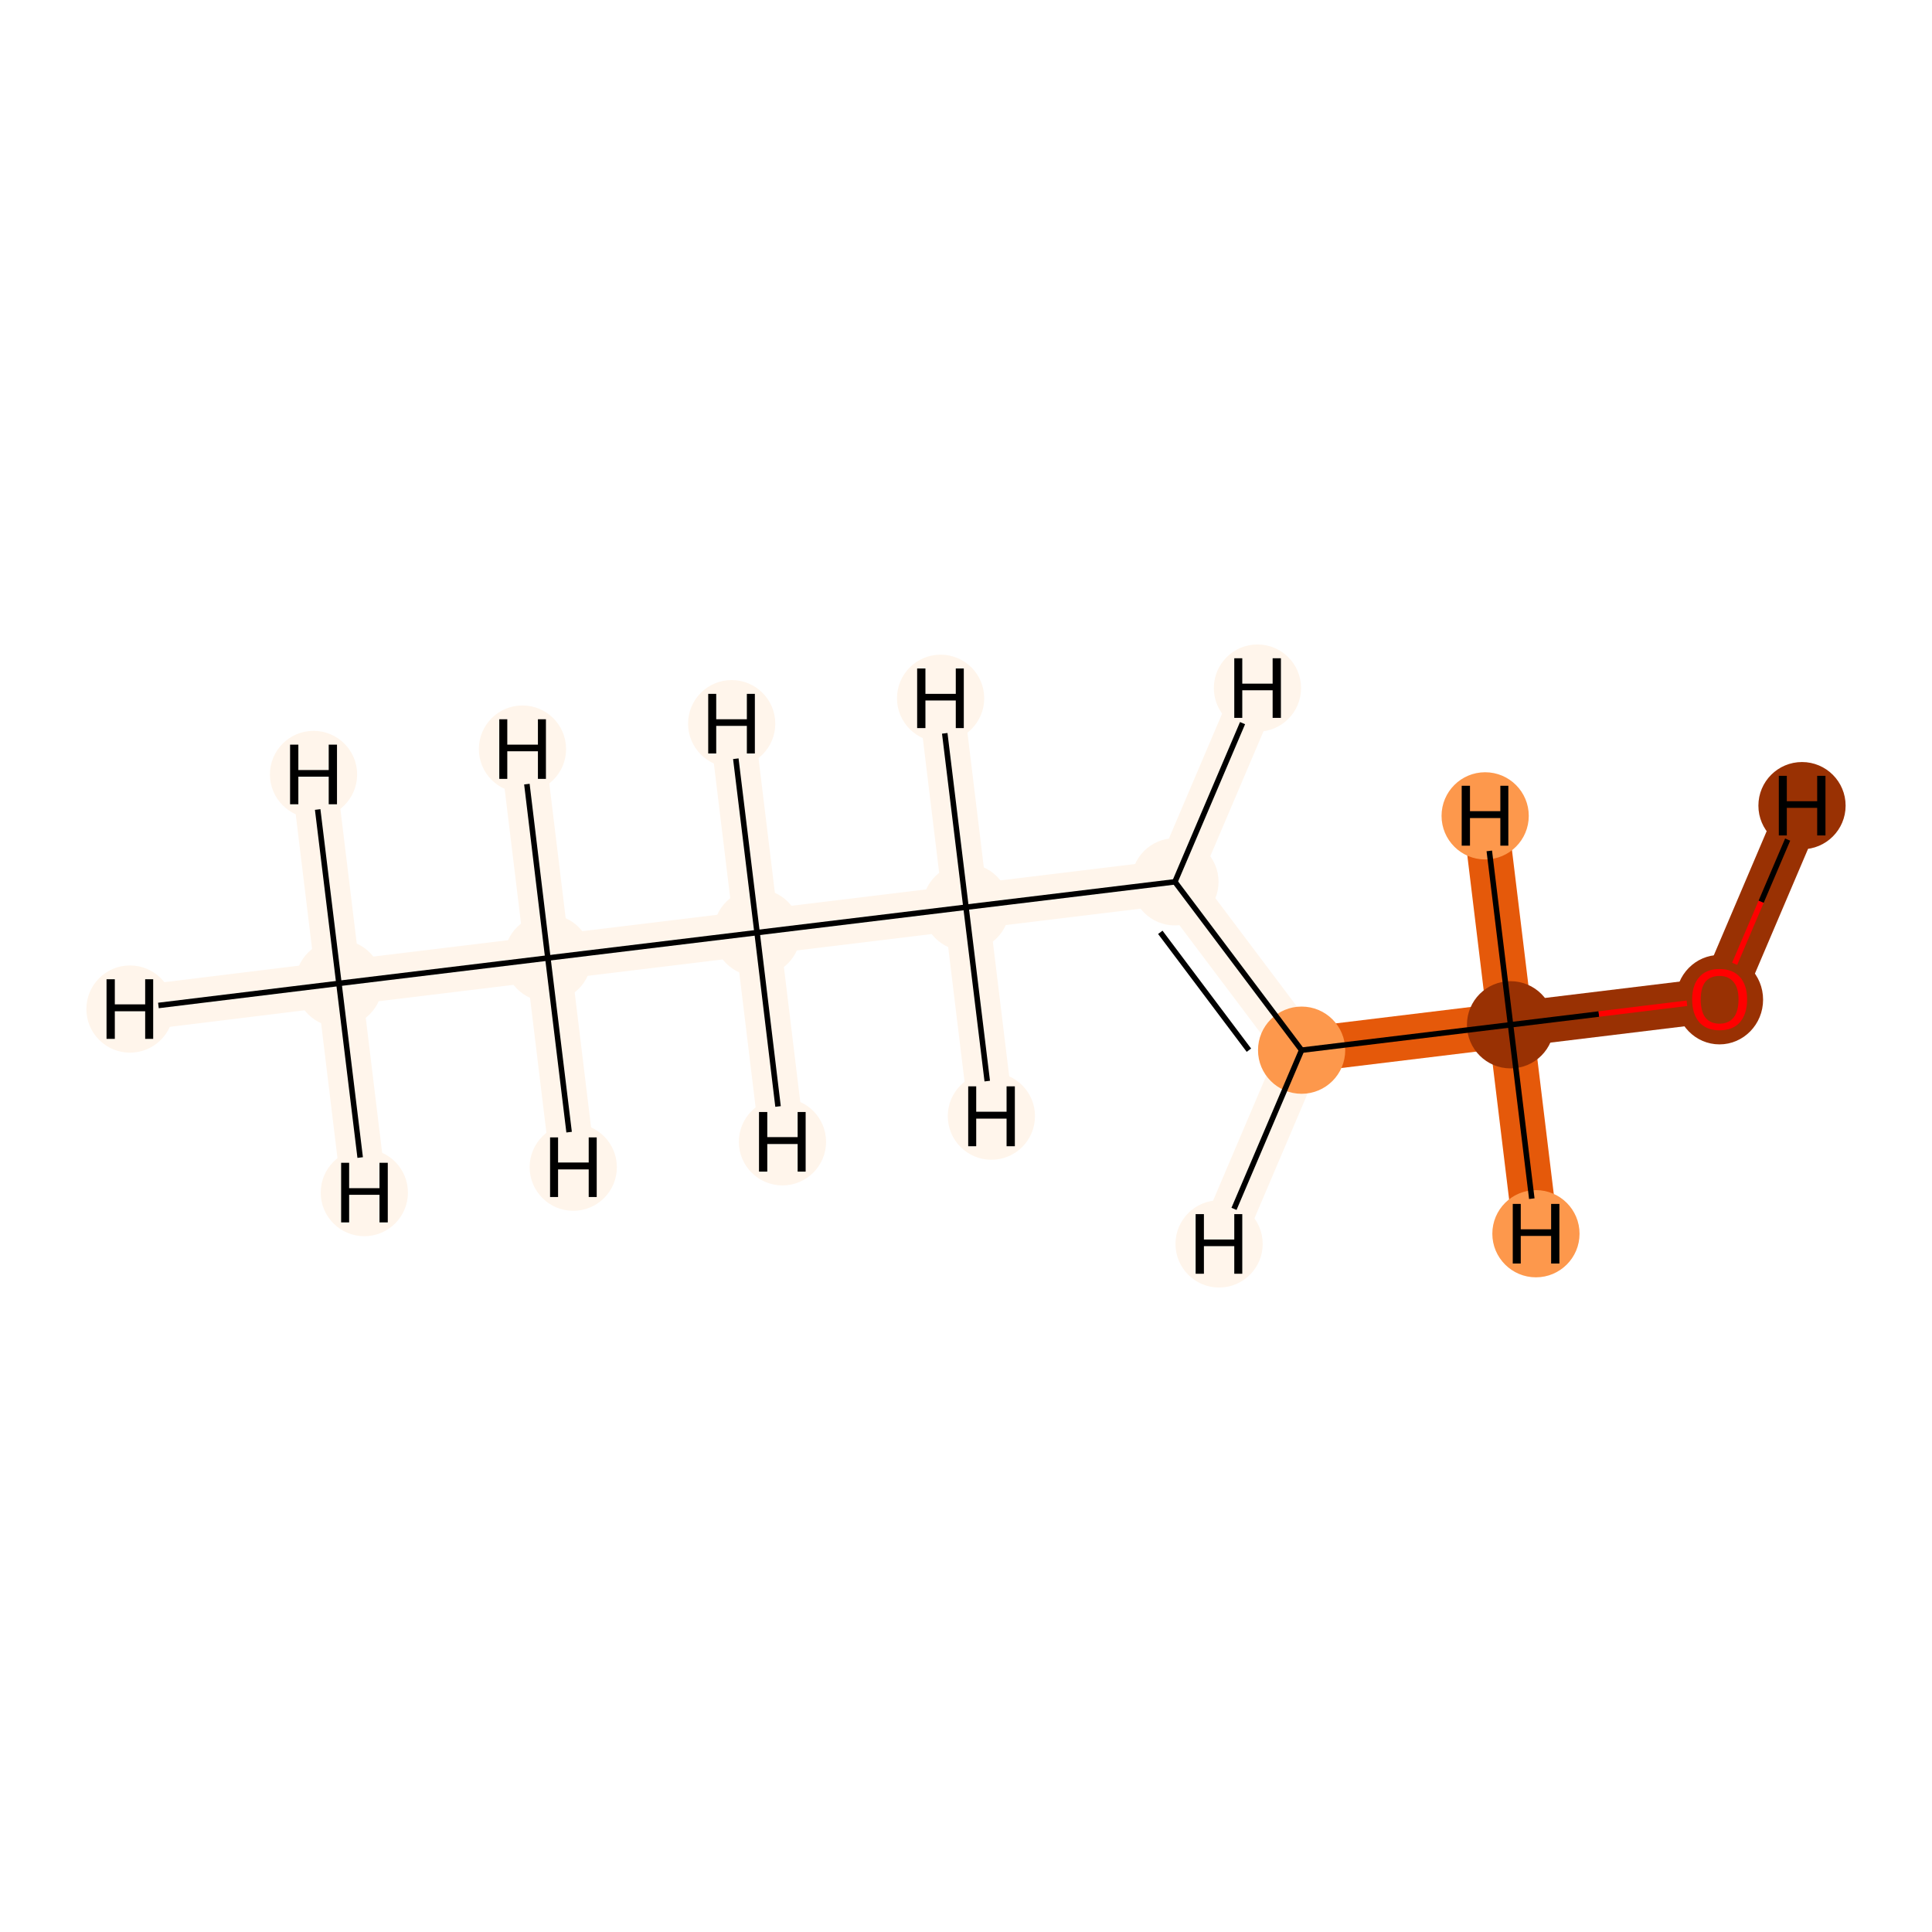 <?xml version='1.0' encoding='iso-8859-1'?>
<svg version='1.1' baseProfile='full'
              xmlns='http://www.w3.org/2000/svg'
                      xmlns:rdkit='http://www.rdkit.org/xml'
                      xmlns:xlink='http://www.w3.org/1999/xlink'
                  xml:space='preserve'
width='700px' height='700px' viewBox='0 0 700 700'>
<!-- END OF HEADER -->
<rect style='opacity:1.0;fill:#FFFFFF;stroke:none' width='700.0' height='700.0' x='0.0' y='0.0'> </rect>
<path d='M 122.8,356.3 L 198.5,347.1' style='fill:none;fill-rule:evenodd;stroke:#FFF5EB;stroke-width:16.3px;stroke-linecap:butt;stroke-linejoin:miter;stroke-opacity:1' />
<path d='M 122.8,356.3 L 47.1,365.6' style='fill:none;fill-rule:evenodd;stroke:#FFF5EB;stroke-width:16.3px;stroke-linecap:butt;stroke-linejoin:miter;stroke-opacity:1' />
<path d='M 122.8,356.3 L 132.0,432.1' style='fill:none;fill-rule:evenodd;stroke:#FFF5EB;stroke-width:16.3px;stroke-linecap:butt;stroke-linejoin:miter;stroke-opacity:1' />
<path d='M 122.8,356.3 L 113.6,280.6' style='fill:none;fill-rule:evenodd;stroke:#FFF5EB;stroke-width:16.3px;stroke-linecap:butt;stroke-linejoin:miter;stroke-opacity:1' />
<path d='M 198.5,347.1 L 274.3,337.9' style='fill:none;fill-rule:evenodd;stroke:#FFF5EB;stroke-width:16.3px;stroke-linecap:butt;stroke-linejoin:miter;stroke-opacity:1' />
<path d='M 198.5,347.1 L 207.7,422.9' style='fill:none;fill-rule:evenodd;stroke:#FFF5EB;stroke-width:16.3px;stroke-linecap:butt;stroke-linejoin:miter;stroke-opacity:1' />
<path d='M 198.5,347.1 L 189.3,271.4' style='fill:none;fill-rule:evenodd;stroke:#FFF5EB;stroke-width:16.3px;stroke-linecap:butt;stroke-linejoin:miter;stroke-opacity:1' />
<path d='M 274.3,337.9 L 350.0,328.7' style='fill:none;fill-rule:evenodd;stroke:#FFF5EB;stroke-width:16.3px;stroke-linecap:butt;stroke-linejoin:miter;stroke-opacity:1' />
<path d='M 274.3,337.9 L 265.1,262.2' style='fill:none;fill-rule:evenodd;stroke:#FFF5EB;stroke-width:16.3px;stroke-linecap:butt;stroke-linejoin:miter;stroke-opacity:1' />
<path d='M 274.3,337.9 L 283.5,413.7' style='fill:none;fill-rule:evenodd;stroke:#FFF5EB;stroke-width:16.3px;stroke-linecap:butt;stroke-linejoin:miter;stroke-opacity:1' />
<path d='M 350.0,328.7 L 425.7,319.5' style='fill:none;fill-rule:evenodd;stroke:#FFF5EB;stroke-width:16.3px;stroke-linecap:butt;stroke-linejoin:miter;stroke-opacity:1' />
<path d='M 350.0,328.7 L 340.8,253.0' style='fill:none;fill-rule:evenodd;stroke:#FFF5EB;stroke-width:16.3px;stroke-linecap:butt;stroke-linejoin:miter;stroke-opacity:1' />
<path d='M 350.0,328.7 L 359.2,404.4' style='fill:none;fill-rule:evenodd;stroke:#FFF5EB;stroke-width:16.3px;stroke-linecap:butt;stroke-linejoin:miter;stroke-opacity:1' />
<path d='M 425.7,319.5 L 471.6,380.5' style='fill:none;fill-rule:evenodd;stroke:#FFF5EB;stroke-width:16.3px;stroke-linecap:butt;stroke-linejoin:miter;stroke-opacity:1' />
<path d='M 425.7,319.5 L 455.6,249.3' style='fill:none;fill-rule:evenodd;stroke:#FFF5EB;stroke-width:16.3px;stroke-linecap:butt;stroke-linejoin:miter;stroke-opacity:1' />
<path d='M 471.6,380.5 L 547.3,371.3' style='fill:none;fill-rule:evenodd;stroke:#E5590A;stroke-width:16.3px;stroke-linecap:butt;stroke-linejoin:miter;stroke-opacity:1' />
<path d='M 471.6,380.5 L 441.7,450.7' style='fill:none;fill-rule:evenodd;stroke:#FFF5EB;stroke-width:16.3px;stroke-linecap:butt;stroke-linejoin:miter;stroke-opacity:1' />
<path d='M 547.3,371.3 L 623.0,362.1' style='fill:none;fill-rule:evenodd;stroke:#993103;stroke-width:16.3px;stroke-linecap:butt;stroke-linejoin:miter;stroke-opacity:1' />
<path d='M 547.3,371.3 L 556.5,447.0' style='fill:none;fill-rule:evenodd;stroke:#E5590A;stroke-width:16.3px;stroke-linecap:butt;stroke-linejoin:miter;stroke-opacity:1' />
<path d='M 547.3,371.3 L 538.1,295.6' style='fill:none;fill-rule:evenodd;stroke:#E5590A;stroke-width:16.3px;stroke-linecap:butt;stroke-linejoin:miter;stroke-opacity:1' />
<path d='M 623.0,362.1 L 652.9,291.9' style='fill:none;fill-rule:evenodd;stroke:#993103;stroke-width:16.3px;stroke-linecap:butt;stroke-linejoin:miter;stroke-opacity:1' />
<ellipse cx='122.8' cy='356.3' rx='15.3' ry='15.3'  style='fill:#FFF5EB;fill-rule:evenodd;stroke:#FFF5EB;stroke-width:1.0px;stroke-linecap:butt;stroke-linejoin:miter;stroke-opacity:1' />
<ellipse cx='198.5' cy='347.1' rx='15.3' ry='15.3'  style='fill:#FFF5EB;fill-rule:evenodd;stroke:#FFF5EB;stroke-width:1.0px;stroke-linecap:butt;stroke-linejoin:miter;stroke-opacity:1' />
<ellipse cx='274.3' cy='337.9' rx='15.3' ry='15.3'  style='fill:#FFF5EB;fill-rule:evenodd;stroke:#FFF5EB;stroke-width:1.0px;stroke-linecap:butt;stroke-linejoin:miter;stroke-opacity:1' />
<ellipse cx='350.0' cy='328.7' rx='15.3' ry='15.3'  style='fill:#FFF5EB;fill-rule:evenodd;stroke:#FFF5EB;stroke-width:1.0px;stroke-linecap:butt;stroke-linejoin:miter;stroke-opacity:1' />
<ellipse cx='425.7' cy='319.5' rx='15.3' ry='15.3'  style='fill:#FFF5EB;fill-rule:evenodd;stroke:#FFF5EB;stroke-width:1.0px;stroke-linecap:butt;stroke-linejoin:miter;stroke-opacity:1' />
<ellipse cx='471.6' cy='380.5' rx='15.3' ry='15.3'  style='fill:#FD984C;fill-rule:evenodd;stroke:#FD984C;stroke-width:1.0px;stroke-linecap:butt;stroke-linejoin:miter;stroke-opacity:1' />
<ellipse cx='547.3' cy='371.3' rx='15.3' ry='15.3'  style='fill:#993103;fill-rule:evenodd;stroke:#993103;stroke-width:1.0px;stroke-linecap:butt;stroke-linejoin:miter;stroke-opacity:1' />
<ellipse cx='623.0' cy='362.2' rx='15.3' ry='15.7'  style='fill:#993103;fill-rule:evenodd;stroke:#993103;stroke-width:1.0px;stroke-linecap:butt;stroke-linejoin:miter;stroke-opacity:1' />
<ellipse cx='47.1' cy='365.6' rx='15.3' ry='15.3'  style='fill:#FFF5EB;fill-rule:evenodd;stroke:#FFF5EB;stroke-width:1.0px;stroke-linecap:butt;stroke-linejoin:miter;stroke-opacity:1' />
<ellipse cx='132.0' cy='432.1' rx='15.3' ry='15.3'  style='fill:#FFF5EB;fill-rule:evenodd;stroke:#FFF5EB;stroke-width:1.0px;stroke-linecap:butt;stroke-linejoin:miter;stroke-opacity:1' />
<ellipse cx='113.6' cy='280.6' rx='15.3' ry='15.3'  style='fill:#FFF5EB;fill-rule:evenodd;stroke:#FFF5EB;stroke-width:1.0px;stroke-linecap:butt;stroke-linejoin:miter;stroke-opacity:1' />
<ellipse cx='207.7' cy='422.9' rx='15.3' ry='15.3'  style='fill:#FFF5EB;fill-rule:evenodd;stroke:#FFF5EB;stroke-width:1.0px;stroke-linecap:butt;stroke-linejoin:miter;stroke-opacity:1' />
<ellipse cx='189.3' cy='271.4' rx='15.3' ry='15.3'  style='fill:#FFF5EB;fill-rule:evenodd;stroke:#FFF5EB;stroke-width:1.0px;stroke-linecap:butt;stroke-linejoin:miter;stroke-opacity:1' />
<ellipse cx='265.1' cy='262.2' rx='15.3' ry='15.3'  style='fill:#FFF5EB;fill-rule:evenodd;stroke:#FFF5EB;stroke-width:1.0px;stroke-linecap:butt;stroke-linejoin:miter;stroke-opacity:1' />
<ellipse cx='283.5' cy='413.7' rx='15.3' ry='15.3'  style='fill:#FFF5EB;fill-rule:evenodd;stroke:#FFF5EB;stroke-width:1.0px;stroke-linecap:butt;stroke-linejoin:miter;stroke-opacity:1' />
<ellipse cx='340.8' cy='253.0' rx='15.3' ry='15.3'  style='fill:#FFF5EB;fill-rule:evenodd;stroke:#FFF5EB;stroke-width:1.0px;stroke-linecap:butt;stroke-linejoin:miter;stroke-opacity:1' />
<ellipse cx='359.2' cy='404.4' rx='15.3' ry='15.3'  style='fill:#FFF5EB;fill-rule:evenodd;stroke:#FFF5EB;stroke-width:1.0px;stroke-linecap:butt;stroke-linejoin:miter;stroke-opacity:1' />
<ellipse cx='455.6' cy='249.3' rx='15.3' ry='15.3'  style='fill:#FFF5EB;fill-rule:evenodd;stroke:#FFF5EB;stroke-width:1.0px;stroke-linecap:butt;stroke-linejoin:miter;stroke-opacity:1' />
<ellipse cx='441.7' cy='450.7' rx='15.3' ry='15.3'  style='fill:#FFF5EB;fill-rule:evenodd;stroke:#FFF5EB;stroke-width:1.0px;stroke-linecap:butt;stroke-linejoin:miter;stroke-opacity:1' />
<ellipse cx='556.5' cy='447.0' rx='15.3' ry='15.3'  style='fill:#FD984C;fill-rule:evenodd;stroke:#FD984C;stroke-width:1.0px;stroke-linecap:butt;stroke-linejoin:miter;stroke-opacity:1' />
<ellipse cx='538.1' cy='295.6' rx='15.3' ry='15.3'  style='fill:#FD984C;fill-rule:evenodd;stroke:#FD984C;stroke-width:1.0px;stroke-linecap:butt;stroke-linejoin:miter;stroke-opacity:1' />
<ellipse cx='652.9' cy='291.9' rx='15.3' ry='15.3'  style='fill:#993103;fill-rule:evenodd;stroke:#993103;stroke-width:1.0px;stroke-linecap:butt;stroke-linejoin:miter;stroke-opacity:1' />
<path class='bond-0 atom-0 atom-1' d='M 122.8,356.3 L 198.5,347.1' style='fill:none;fill-rule:evenodd;stroke:#000000;stroke-width:2.0px;stroke-linecap:butt;stroke-linejoin:miter;stroke-opacity:1' />
<path class='bond-7 atom-0 atom-8' d='M 122.8,356.3 L 57.4,364.3' style='fill:none;fill-rule:evenodd;stroke:#000000;stroke-width:2.0px;stroke-linecap:butt;stroke-linejoin:miter;stroke-opacity:1' />
<path class='bond-8 atom-0 atom-9' d='M 122.8,356.3 L 130.5,419.4' style='fill:none;fill-rule:evenodd;stroke:#000000;stroke-width:2.0px;stroke-linecap:butt;stroke-linejoin:miter;stroke-opacity:1' />
<path class='bond-9 atom-0 atom-10' d='M 122.8,356.3 L 115.1,293.3' style='fill:none;fill-rule:evenodd;stroke:#000000;stroke-width:2.0px;stroke-linecap:butt;stroke-linejoin:miter;stroke-opacity:1' />
<path class='bond-1 atom-1 atom-2' d='M 198.5,347.1 L 274.3,337.9' style='fill:none;fill-rule:evenodd;stroke:#000000;stroke-width:2.0px;stroke-linecap:butt;stroke-linejoin:miter;stroke-opacity:1' />
<path class='bond-10 atom-1 atom-11' d='M 198.5,347.1 L 206.2,410.2' style='fill:none;fill-rule:evenodd;stroke:#000000;stroke-width:2.0px;stroke-linecap:butt;stroke-linejoin:miter;stroke-opacity:1' />
<path class='bond-11 atom-1 atom-12' d='M 198.5,347.1 L 190.9,284.1' style='fill:none;fill-rule:evenodd;stroke:#000000;stroke-width:2.0px;stroke-linecap:butt;stroke-linejoin:miter;stroke-opacity:1' />
<path class='bond-2 atom-2 atom-3' d='M 274.3,337.9 L 350.0,328.7' style='fill:none;fill-rule:evenodd;stroke:#000000;stroke-width:2.0px;stroke-linecap:butt;stroke-linejoin:miter;stroke-opacity:1' />
<path class='bond-12 atom-2 atom-13' d='M 274.3,337.9 L 266.6,274.9' style='fill:none;fill-rule:evenodd;stroke:#000000;stroke-width:2.0px;stroke-linecap:butt;stroke-linejoin:miter;stroke-opacity:1' />
<path class='bond-13 atom-2 atom-14' d='M 274.3,337.9 L 281.9,400.9' style='fill:none;fill-rule:evenodd;stroke:#000000;stroke-width:2.0px;stroke-linecap:butt;stroke-linejoin:miter;stroke-opacity:1' />
<path class='bond-3 atom-3 atom-4' d='M 350.0,328.7 L 425.7,319.5' style='fill:none;fill-rule:evenodd;stroke:#000000;stroke-width:2.0px;stroke-linecap:butt;stroke-linejoin:miter;stroke-opacity:1' />
<path class='bond-14 atom-3 atom-15' d='M 350.0,328.7 L 342.3,265.7' style='fill:none;fill-rule:evenodd;stroke:#000000;stroke-width:2.0px;stroke-linecap:butt;stroke-linejoin:miter;stroke-opacity:1' />
<path class='bond-15 atom-3 atom-16' d='M 350.0,328.7 L 357.7,391.7' style='fill:none;fill-rule:evenodd;stroke:#000000;stroke-width:2.0px;stroke-linecap:butt;stroke-linejoin:miter;stroke-opacity:1' />
<path class='bond-4 atom-4 atom-5' d='M 425.7,319.5 L 471.6,380.5' style='fill:none;fill-rule:evenodd;stroke:#000000;stroke-width:2.0px;stroke-linecap:butt;stroke-linejoin:miter;stroke-opacity:1' />
<path class='bond-4 atom-4 atom-5' d='M 420.4,337.8 L 452.5,380.5' style='fill:none;fill-rule:evenodd;stroke:#000000;stroke-width:2.0px;stroke-linecap:butt;stroke-linejoin:miter;stroke-opacity:1' />
<path class='bond-16 atom-4 atom-17' d='M 425.7,319.5 L 450.2,262.0' style='fill:none;fill-rule:evenodd;stroke:#000000;stroke-width:2.0px;stroke-linecap:butt;stroke-linejoin:miter;stroke-opacity:1' />
<path class='bond-5 atom-5 atom-6' d='M 471.6,380.5 L 547.3,371.3' style='fill:none;fill-rule:evenodd;stroke:#000000;stroke-width:2.0px;stroke-linecap:butt;stroke-linejoin:miter;stroke-opacity:1' />
<path class='bond-17 atom-5 atom-18' d='M 471.6,380.5 L 447.1,438.0' style='fill:none;fill-rule:evenodd;stroke:#000000;stroke-width:2.0px;stroke-linecap:butt;stroke-linejoin:miter;stroke-opacity:1' />
<path class='bond-6 atom-6 atom-7' d='M 547.3,371.3 L 579.3,367.4' style='fill:none;fill-rule:evenodd;stroke:#000000;stroke-width:2.0px;stroke-linecap:butt;stroke-linejoin:miter;stroke-opacity:1' />
<path class='bond-6 atom-6 atom-7' d='M 579.3,367.4 L 611.2,363.5' style='fill:none;fill-rule:evenodd;stroke:#FF0000;stroke-width:2.0px;stroke-linecap:butt;stroke-linejoin:miter;stroke-opacity:1' />
<path class='bond-18 atom-6 atom-19' d='M 547.3,371.3 L 555.0,434.3' style='fill:none;fill-rule:evenodd;stroke:#000000;stroke-width:2.0px;stroke-linecap:butt;stroke-linejoin:miter;stroke-opacity:1' />
<path class='bond-19 atom-6 atom-20' d='M 547.3,371.3 L 539.6,308.3' style='fill:none;fill-rule:evenodd;stroke:#000000;stroke-width:2.0px;stroke-linecap:butt;stroke-linejoin:miter;stroke-opacity:1' />
<path class='bond-20 atom-7 atom-21' d='M 628.5,349.2 L 638.1,326.7' style='fill:none;fill-rule:evenodd;stroke:#FF0000;stroke-width:2.0px;stroke-linecap:butt;stroke-linejoin:miter;stroke-opacity:1' />
<path class='bond-20 atom-7 atom-21' d='M 638.1,326.7 L 647.7,304.2' style='fill:none;fill-rule:evenodd;stroke:#000000;stroke-width:2.0px;stroke-linecap:butt;stroke-linejoin:miter;stroke-opacity:1' />
<path  class='atom-7' d='M 613.1 362.1
Q 613.1 356.9, 615.7 354.0
Q 618.2 351.1, 623.0 351.1
Q 627.8 351.1, 630.4 354.0
Q 633.0 356.9, 633.0 362.1
Q 633.0 367.4, 630.4 370.4
Q 627.8 373.3, 623.0 373.3
Q 618.3 373.3, 615.7 370.4
Q 613.1 367.4, 613.1 362.1
M 623.0 370.9
Q 626.3 370.9, 628.1 368.7
Q 629.9 366.5, 629.9 362.1
Q 629.9 357.9, 628.1 355.8
Q 626.3 353.6, 623.0 353.6
Q 619.7 353.6, 617.9 355.7
Q 616.2 357.9, 616.2 362.1
Q 616.2 366.5, 617.9 368.7
Q 619.7 370.9, 623.0 370.9
' fill='#FF0000'/>
<path  class='atom-8' d='M 38.6 354.8
L 41.6 354.8
L 41.6 363.9
L 52.6 363.9
L 52.6 354.8
L 55.5 354.8
L 55.5 376.4
L 52.6 376.4
L 52.6 366.4
L 41.6 366.4
L 41.6 376.4
L 38.6 376.4
L 38.6 354.8
' fill='#000000'/>
<path  class='atom-9' d='M 123.6 421.3
L 126.5 421.3
L 126.5 430.5
L 137.5 430.5
L 137.5 421.3
L 140.5 421.3
L 140.5 442.9
L 137.5 442.9
L 137.5 432.9
L 126.5 432.9
L 126.5 442.9
L 123.6 442.9
L 123.6 421.3
' fill='#000000'/>
<path  class='atom-10' d='M 105.1 269.8
L 108.1 269.8
L 108.1 279.0
L 119.1 279.0
L 119.1 269.8
L 122.1 269.8
L 122.1 291.4
L 119.1 291.4
L 119.1 281.4
L 108.1 281.4
L 108.1 291.4
L 105.1 291.4
L 105.1 269.8
' fill='#000000'/>
<path  class='atom-11' d='M 199.3 412.1
L 202.2 412.1
L 202.2 421.2
L 213.3 421.2
L 213.3 412.1
L 216.2 412.1
L 216.2 433.7
L 213.3 433.7
L 213.3 423.7
L 202.2 423.7
L 202.2 433.7
L 199.3 433.7
L 199.3 412.1
' fill='#000000'/>
<path  class='atom-12' d='M 180.9 260.6
L 183.8 260.6
L 183.8 269.8
L 194.9 269.8
L 194.9 260.6
L 197.8 260.6
L 197.8 282.2
L 194.9 282.2
L 194.9 272.2
L 183.8 272.2
L 183.8 282.2
L 180.9 282.2
L 180.9 260.6
' fill='#000000'/>
<path  class='atom-13' d='M 256.6 251.4
L 259.5 251.4
L 259.5 260.6
L 270.6 260.6
L 270.6 251.4
L 273.5 251.4
L 273.5 273.0
L 270.6 273.0
L 270.6 263.0
L 259.5 263.0
L 259.5 273.0
L 256.6 273.0
L 256.6 251.4
' fill='#000000'/>
<path  class='atom-14' d='M 275.0 402.9
L 278.0 402.9
L 278.0 412.0
L 289.0 412.0
L 289.0 402.9
L 291.9 402.9
L 291.9 424.5
L 289.0 424.5
L 289.0 414.5
L 278.0 414.5
L 278.0 424.5
L 275.0 424.5
L 275.0 402.9
' fill='#000000'/>
<path  class='atom-15' d='M 332.3 242.2
L 335.3 242.2
L 335.3 251.4
L 346.3 251.4
L 346.3 242.2
L 349.2 242.2
L 349.2 263.8
L 346.3 263.8
L 346.3 253.8
L 335.3 253.8
L 335.3 263.8
L 332.3 263.8
L 332.3 242.2
' fill='#000000'/>
<path  class='atom-16' d='M 350.8 393.6
L 353.7 393.6
L 353.7 402.8
L 364.7 402.8
L 364.7 393.6
L 367.7 393.6
L 367.7 415.3
L 364.7 415.3
L 364.7 405.3
L 353.7 405.3
L 353.7 415.3
L 350.8 415.3
L 350.8 393.6
' fill='#000000'/>
<path  class='atom-17' d='M 447.2 238.5
L 450.1 238.5
L 450.1 247.7
L 461.1 247.7
L 461.1 238.5
L 464.1 238.5
L 464.1 260.1
L 461.1 260.1
L 461.1 250.1
L 450.1 250.1
L 450.1 260.1
L 447.2 260.1
L 447.2 238.5
' fill='#000000'/>
<path  class='atom-18' d='M 433.2 439.9
L 436.2 439.9
L 436.2 449.1
L 447.2 449.1
L 447.2 439.9
L 450.1 439.9
L 450.1 461.5
L 447.2 461.5
L 447.2 451.5
L 436.2 451.5
L 436.2 461.5
L 433.2 461.5
L 433.2 439.9
' fill='#000000'/>
<path  class='atom-19' d='M 548.1 436.2
L 551.0 436.2
L 551.0 445.4
L 562.0 445.4
L 562.0 436.2
L 565.0 436.2
L 565.0 457.8
L 562.0 457.8
L 562.0 447.8
L 551.0 447.8
L 551.0 457.8
L 548.1 457.8
L 548.1 436.2
' fill='#000000'/>
<path  class='atom-20' d='M 529.6 284.7
L 532.6 284.7
L 532.6 293.9
L 543.6 293.9
L 543.6 284.7
L 546.5 284.7
L 546.5 306.4
L 543.6 306.4
L 543.6 296.4
L 532.6 296.4
L 532.6 306.4
L 529.6 306.4
L 529.6 284.7
' fill='#000000'/>
<path  class='atom-21' d='M 644.5 281.1
L 647.4 281.1
L 647.4 290.3
L 658.4 290.3
L 658.4 281.1
L 661.4 281.1
L 661.4 302.7
L 658.4 302.7
L 658.4 292.7
L 647.4 292.7
L 647.4 302.7
L 644.5 302.7
L 644.5 281.1
' fill='#000000'/>
</svg>
